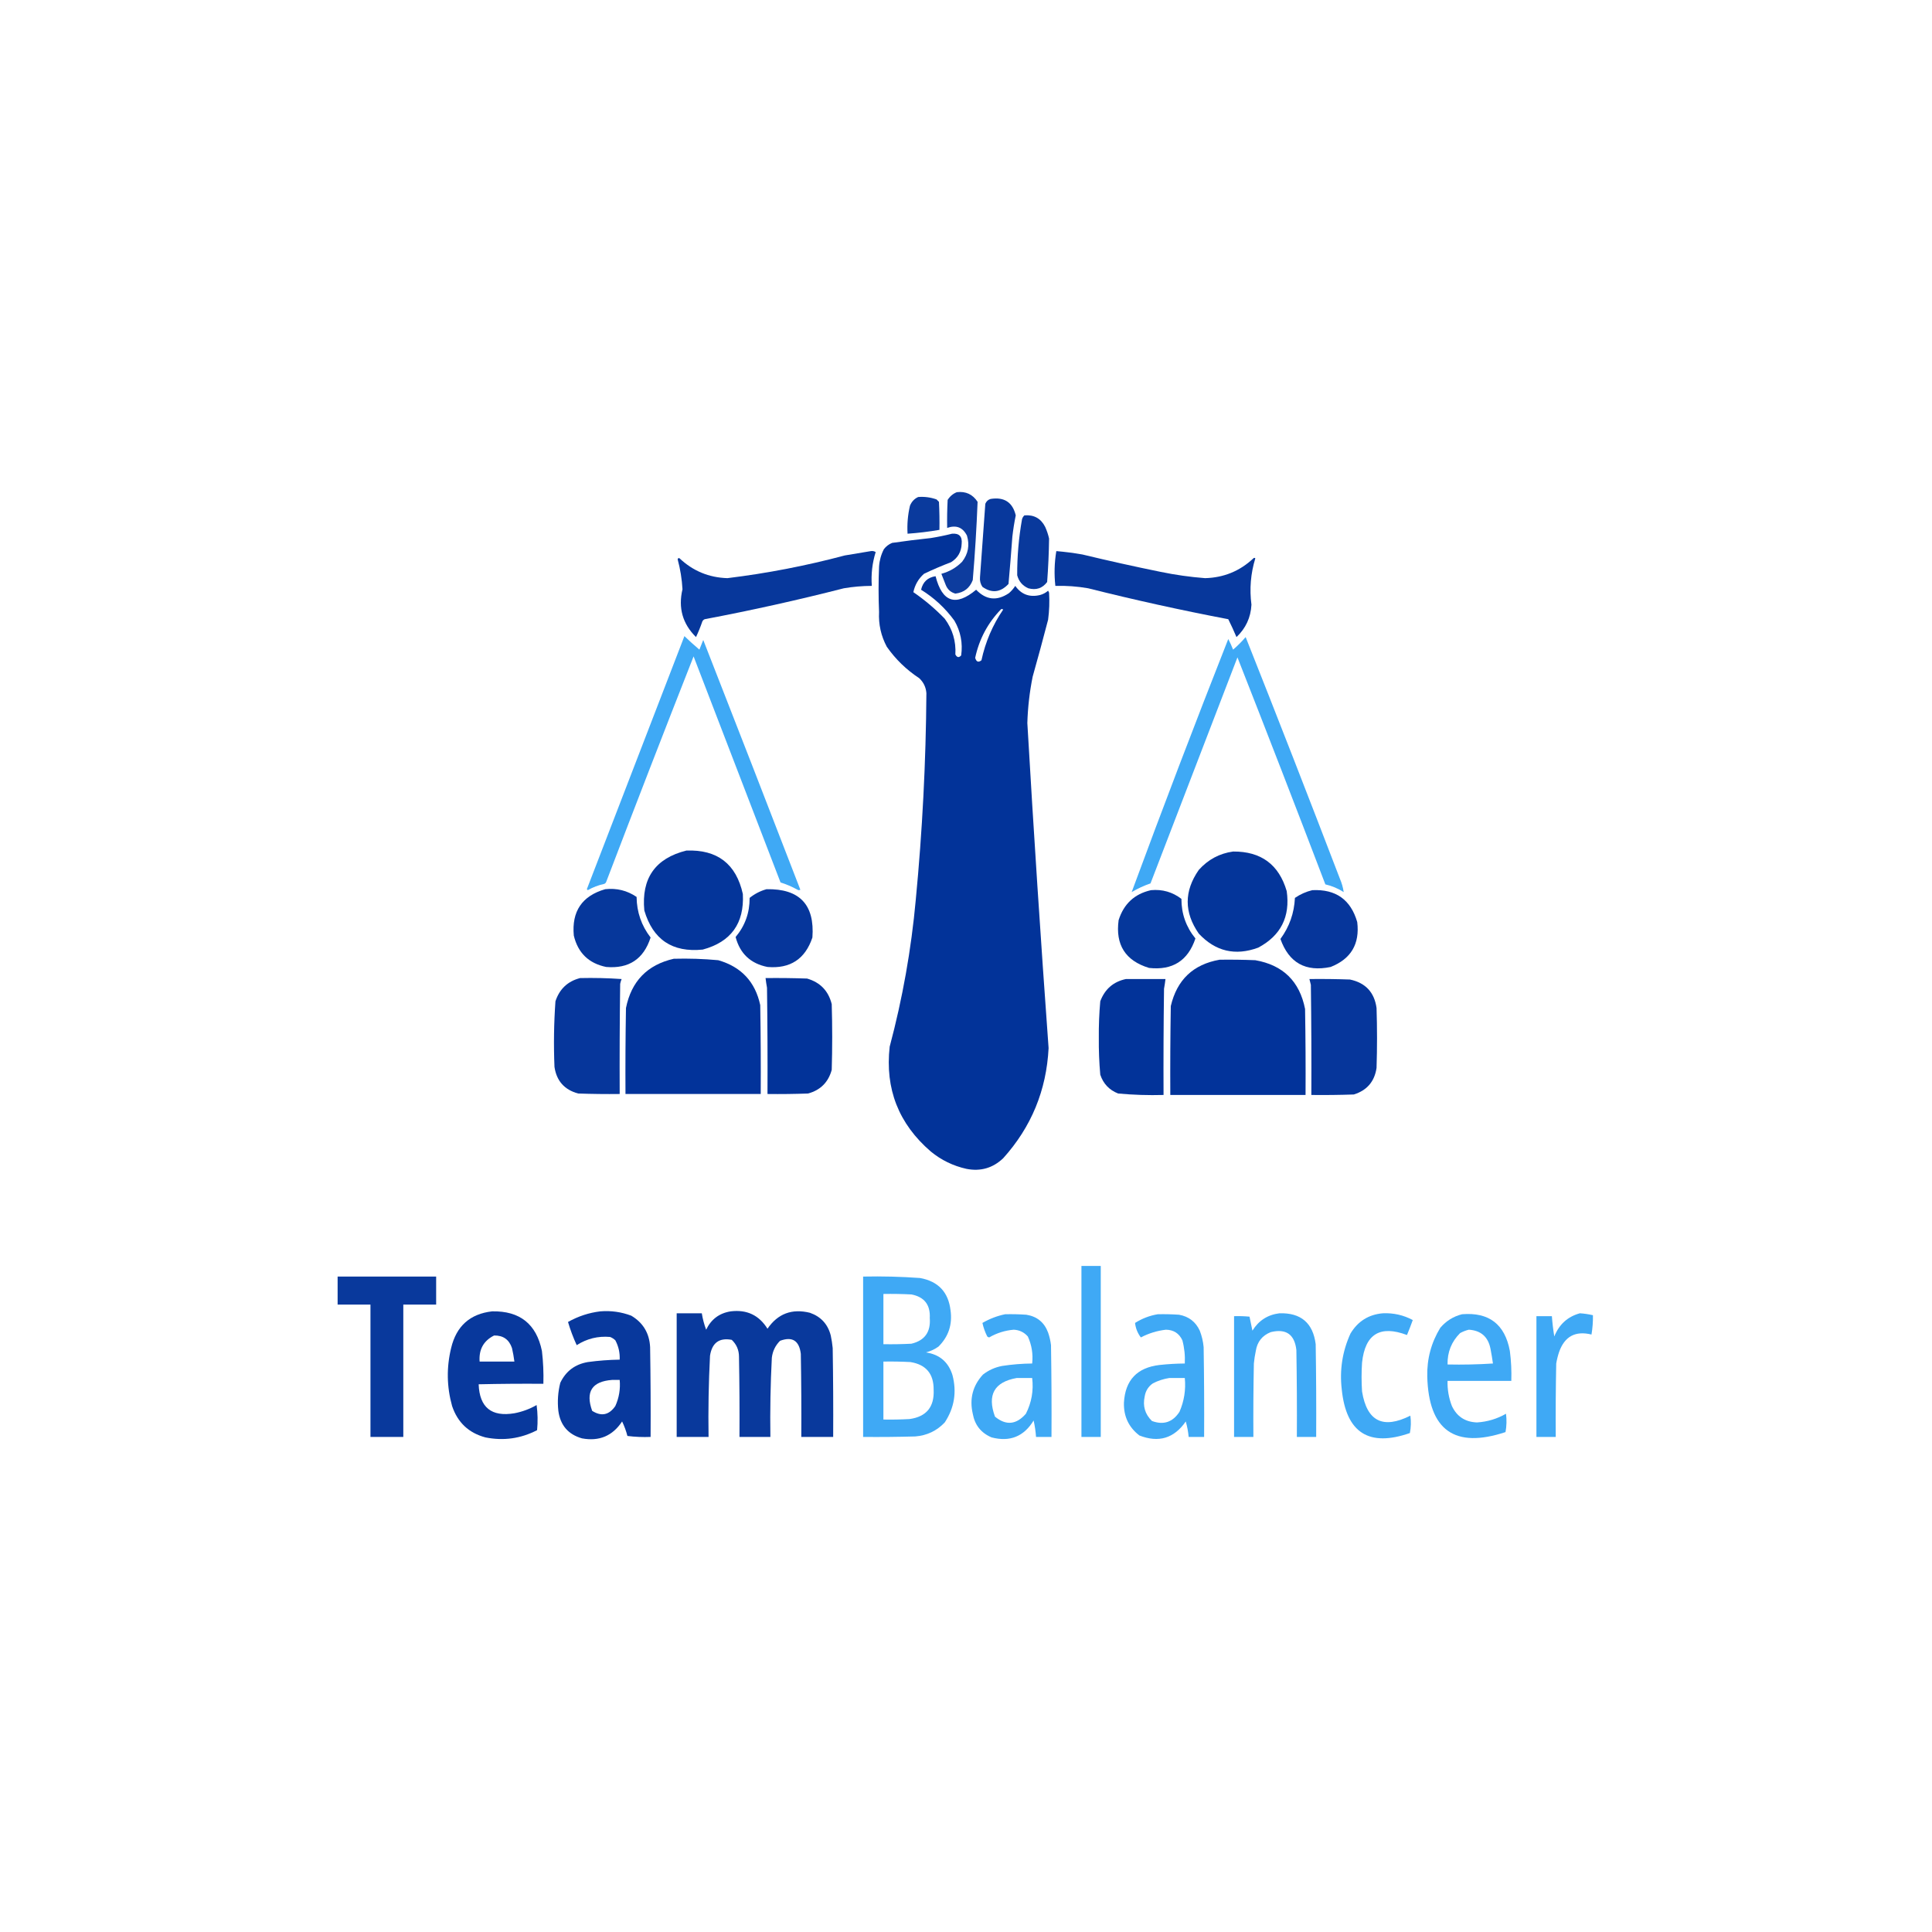 <?xml version="1.0" encoding="UTF-8" standalone="no"?>
<svg
   version="1.1"
   width="2000px"
   height="2000px"
   style="shape-rendering:geometricPrecision; text-rendering:geometricPrecision; image-rendering:optimizeQuality; fill-rule:evenodd; clip-rule:evenodd"
   id="svg33"
   xmlns="http://www.w3.org/2000/svg"
   xmlns:svg="http://www.w3.org/2000/svg">
   <g
      id="g1">
      <path
         style="opacity:0.948"
         fill="#003299"
         d="M 990.5,509.5 C 999.805,508.404 1006.97,511.738 1012,519.5C 1010.95,546.517 1009.28,573.517 1007,600.5C 1003.89,608.739 997.888,613.406 989,614.5C 984.168,613.174 980.835,610.174 979,605.5C 977.495,601.65 975.995,597.817 974.5,594C 982.832,591.754 989.998,587.587 996,581.5C 1002.27,573.346 1003.94,564.346 1001,554.5C 996.675,545.884 989.841,543.218 980.5,546.5C 980.334,536.828 980.5,527.161 981,517.5C 983.362,513.755 986.528,511.089 990.5,509.5 Z"
         id="path1" />
   </g>
   <g
      id="g2">
      <path
         style="opacity:0.96"
         fill="#003299"
         d="M 950.5,514.5 C 957.042,513.989 963.376,514.822 969.5,517C 970.333,517.833 971.167,518.667 972,519.5C 972.5,529.161 972.666,538.828 972.5,548.5C 961.573,550.394 950.573,551.728 939.5,552.5C 938.927,542.69 939.76,533.023 942,523.5C 943.714,519.29 946.547,516.29 950.5,514.5 Z"
         id="path2" />
   </g>
   <g
      id="g3">
      <path
         style="opacity:0.965"
         fill="#003299"
         d="M 1025.5,516.5 C 1039.56,514.267 1048.23,519.934 1051.5,533.5C 1050.01,540.782 1048.84,548.115 1048,555.5C 1046.8,571.865 1045.46,588.198 1044,604.5C 1035.69,613.346 1026.69,614.346 1017,607.5C 1014.99,604.531 1014.16,601.198 1014.5,597.5C 1016.31,572.165 1018.14,546.831 1020,521.5C 1021.11,518.887 1022.94,517.22 1025.5,516.5 Z"
         id="path3" />
   </g>
   <g
      id="g4">
      <path
         style="opacity:0.961"
         fill="#003299"
         d="M 1060.5,533.5 C 1070.39,532.693 1077.55,536.693 1082,545.5C 1083.73,549.363 1085.07,553.363 1086,557.5C 1085.81,572.503 1085.14,587.503 1084,602.5C 1079.12,609.016 1072.62,611.182 1064.5,609C 1058.51,606.341 1054.67,601.841 1053,595.5C 1052.92,576.029 1054.59,556.695 1058,537.5C 1058.48,535.867 1059.31,534.534 1060.5,533.5 Z"
         id="path4" />
   </g>
   <g
      id="g5">
      <path
         style="opacity:0.989"
         fill="#003299"
         d="M 985.5,552.5 C 992.957,551.854 996.291,555.354 995.5,563C 995.176,571.312 991.509,577.645 984.5,582C 975.003,585.61 965.669,589.61 956.5,594C 950.779,599.104 947.112,605.438 945.5,613C 957.193,621.016 968.027,630.183 978,640.5C 986.096,651.459 989.762,663.792 989,677.5C 990.679,680.699 992.679,681.033 995,678.5C 996.797,665.69 994.464,653.69 988,642.5C 978.559,629.557 967.059,618.89 953.5,610.5C 955.347,602.416 960.347,597.75 968.5,596.5C 975.382,623.461 989.382,628.128 1010.5,610.5C 1020.78,621.2 1032.11,622.367 1044.5,614C 1047.04,611.795 1049.21,609.295 1051,606.5C 1057.24,615.363 1065.74,618.529 1076.5,616C 1079.7,615.152 1082.53,613.652 1085,611.5C 1085.33,612.167 1085.67,612.833 1086,613.5C 1086.57,622.858 1086.23,632.191 1085,641.5C 1079.87,661.212 1074.54,680.879 1069,700.5C 1065.81,716.342 1063.98,732.342 1063.5,748.5C 1070.01,860.719 1077.35,972.886 1085.5,1085C 1083.28,1128.7 1067.61,1166.7 1038.5,1199C 1027.79,1209.18 1015.12,1212.85 1000.5,1210C 986.689,1206.93 974.356,1200.93 963.5,1192C 930.255,1163.34 916.088,1127.17 921,1083.5C 934.314,1033.62 943.314,982.953 948,931.5C 954.834,860.32 958.501,788.986 959,717.5C 958.508,711.351 956.008,706.184 951.5,702C 938.252,693.296 927.086,682.463 918,669.5C 912.017,658.256 909.351,646.256 910,633.5C 909.333,617.833 909.333,602.167 910,586.5C 910.422,580.145 912.089,574.145 915,568.5C 917.264,565.567 920.098,563.4 923.5,562C 936.777,560.085 950.11,558.419 963.5,557C 971.03,555.795 978.363,554.295 985.5,552.5 Z M 1036.5,630.5 C 1037.24,630.369 1037.91,630.536 1038.5,631C 1027.6,646.973 1020.1,664.473 1016,683.5C 1012.85,686.027 1010.68,685.194 1009.5,681C 1013.69,661.456 1022.69,644.623 1036.5,630.5 Z"
         id="path5" />
   </g>
   <g
      id="g6">
      <path
         style="opacity:0.969"
         fill="#003299"
         d="M 901.5,570.5 C 903.288,570.215 904.955,570.548 906.5,571.5C 902.956,582.879 901.623,594.546 902.5,606.5C 892.766,606.54 883.1,607.373 873.5,609C 825.852,621.196 777.852,631.863 729.5,641C 728.333,641.5 727.5,642.333 727,643.5C 725.124,648.963 722.957,654.297 720.5,659.5C 706.607,645.78 701.94,629.28 706.5,610C 705.915,599.492 704.249,589.158 701.5,579C 701.85,577.743 702.517,577.409 703.5,578C 717.342,591.063 733.842,597.897 753,598.5C 794.03,593.494 834.53,585.661 874.5,575C 883.649,573.53 892.649,572.03 901.5,570.5 Z"
         id="path6" />
   </g>
   <g
      id="g7">
      <path
         style="opacity:0.97"
         fill="#003299"
         d="M 1093.5,570.5 C 1102.54,571.264 1111.54,572.431 1120.5,574C 1147.39,580.474 1174.39,586.474 1201.5,592C 1216.7,595.144 1232.03,597.311 1247.5,598.5C 1266.83,597.998 1283.49,591.164 1297.5,578C 1298.17,577.333 1298.83,577.333 1299.5,578C 1294.69,593.663 1293.36,609.663 1295.5,626C 1294.78,639.267 1289.62,650.433 1280,659.5C 1277.36,653.232 1274.52,647.065 1271.5,641C 1222.85,631.737 1174.52,621.07 1126.5,609C 1115.25,607.031 1103.92,606.197 1092.5,606.5C 1091.17,594.461 1091.5,582.461 1093.5,570.5 Z"
         id="path7" />
   </g>
   <g
      id="g8"
      style="fill:#3fa9f5;fill-opacity:1">
      <path
         style="opacity:1;fill:#3fa9f5;fill-opacity:1"
         fill="#003299"
         d="M 708.5,658.5 C 713.497,663.329 718.664,667.996 724,672.5C 725.333,669.167 726.667,665.833 728,662.5C 761.691,748.571 795.191,834.738 828.5,921C 827.5,921.667 826.5,921.667 825.5,921C 819.919,917.917 814.085,915.417 808,913.5C 778,835.5 748,757.5 718,679.5C 687.451,757.142 657.284,834.976 627.5,913C 627.095,913.945 626.428,914.612 625.5,915C 619.493,916.28 613.826,918.447 608.5,921.5C 608.167,921.167 607.833,920.833 607.5,920.5C 641.175,833.138 674.841,745.805 708.5,658.5 Z"
         id="path8" />
   </g>
   <g
      id="g9"
      style="fill:#3fa9f5;fill-opacity:1">
      <path
         style="opacity:1;fill:#3fa9f5;fill-opacity:1"
         fill="#003299"
         d="M 1289.5,659.5 C 1322.45,742.503 1354.95,825.837 1387,909.5C 1388.98,914.079 1390.31,918.746 1391,923.5C 1385.13,919.734 1378.8,917.067 1372,915.5C 1342.05,836.976 1311.72,758.643 1281,680.5C 1251,758.5 1221,836.5 1191,914.5C 1184.23,916.816 1177.73,919.816 1171.5,923.5C 1203.77,836.047 1237.11,748.713 1271.5,661.5C 1273.36,665.083 1275.03,668.749 1276.5,672.5C 1281.19,668.479 1285.52,664.146 1289.5,659.5 Z"
         id="path9" />
   </g>
   <g
      id="g10">
      <path
         style="opacity:0.982"
         fill="#003299"
         d="M 710.5,880.5 C 742.59,879.281 762.09,894.281 769,925.5C 770.564,955.917 756.731,975.083 727.5,983C 696.051,986.2 675.884,972.7 667,942.5C 663.824,909.209 678.324,888.542 710.5,880.5 Z"
         id="path10" />
   </g>
   <g
      id="g11">
      <path
         style="opacity:0.981"
         fill="#003299"
         d="M 1276.5,881.5 C 1305.43,881.284 1323.93,894.951 1332,922.5C 1335.75,949.025 1325.92,968.525 1302.5,981C 1278.75,989.746 1258.25,984.913 1241,966.5C 1225.67,944.5 1225.67,922.5 1241,900.5C 1250.6,889.786 1262.43,883.453 1276.5,881.5 Z"
         id="path11" />
   </g>
   <g
      id="g12">
      <path
         style="opacity:0.976"
         fill="#003399"
         d="M 626.5,920.5 C 638.372,919.177 649.206,921.843 659,928.5C 659.182,944.216 664.015,958.216 673.5,970.5C 666.318,992.833 650.985,1003 627.5,1001C 609.451,997.284 598.284,986.451 594,968.5C 591.689,943.422 602.523,927.422 626.5,920.5 Z"
         id="path12" />
   </g>
   <g
      id="g13">
      <path
         style="opacity:0.976"
         fill="#003299"
         d="M 793.5,920.5 C 827.671,919.836 843.504,936.502 841,970.5C 833.506,992.833 818.006,1003 794.5,1001C 777.015,997.513 766.015,987.18 761.5,970C 771.272,958.357 776.105,944.857 776,929.5C 781.295,925.27 787.128,922.27 793.5,920.5 Z"
         id="path13" />
   </g>
   <g
      id="g14">
      <path
         style="opacity:0.977"
         fill="#003399"
         d="M 1191.5,921.5 C 1203.24,920.41 1213.74,923.41 1223,930.5C 1222.98,945.954 1227.82,959.621 1237.5,971.5C 1229.8,994.526 1213.8,1004.69 1189.5,1002C 1165.02,994.555 1154.52,978.055 1158,952.5C 1163.33,935.661 1174.5,925.328 1191.5,921.5 Z"
         id="path14" />
   </g>
   <g
      id="g15">
      <path
         style="opacity:0.975"
         fill="#003299"
         d="M 1358.5,921.5 C 1382.78,920.3 1398.28,931.3 1405,954.5C 1407.76,977.155 1398.59,992.655 1377.5,1001C 1351.61,1006.4 1334.28,996.728 1325.5,972C 1334.75,959.412 1339.75,945.245 1340.5,929.5C 1346.11,925.688 1352.11,923.021 1358.5,921.5 Z"
         id="path15" />
   </g>
   <g
      id="g16">
      <path
         style="opacity:0.991"
         fill="#003299"
         d="M 697.5,992.5 C 712.883,992.082 728.216,992.582 743.5,994C 767.3,1000.8 781.8,1016.3 787,1040.5C 787.5,1071.16 787.667,1101.83 787.5,1132.5C 740.833,1132.5 694.167,1132.5 647.5,1132.5C 647.333,1102.83 647.5,1073.16 648,1043.5C 653.588,1015.75 670.088,998.747 697.5,992.5 Z"
         id="path16" />
   </g>
   <g
      id="g17">
      <path
         style="opacity:0.992"
         fill="#003299"
         d="M 1262.5,993.5 C 1274.84,993.333 1287.17,993.5 1299.5,994C 1328.22,999.049 1345.38,1015.88 1351,1044.5C 1351.5,1074.16 1351.67,1103.83 1351.5,1133.5C 1304.83,1133.5 1258.17,1133.5 1211.5,1133.5C 1211.33,1102.83 1211.5,1072.16 1212,1041.5C 1218.36,1014.31 1235.19,998.305 1262.5,993.5 Z"
         id="path17" />
   </g>
   <g
      id="g18">
      <path
         style="opacity:0.974"
         fill="#003299"
         d="M 600.5,1012.5 C 614.849,1012.17 629.182,1012.5 643.5,1013.5C 642.846,1015.12 642.346,1016.78 642,1018.5C 641.5,1056.5 641.333,1094.5 641.5,1132.5C 627.163,1132.67 612.829,1132.5 598.5,1132C 584.327,1128.16 576.16,1118.99 574,1104.5C 573.054,1081.79 573.387,1059.12 575,1036.5C 579.217,1023.78 587.717,1015.78 600.5,1012.5 Z"
         id="path18" />
   </g>
   <g
      id="g19">
      <path
         style="opacity:0.989"
         fill="#003299"
         d="M 792.5,1012.5 C 806.837,1012.33 821.171,1012.5 835.5,1013C 849.109,1016.94 857.609,1025.78 861,1039.5C 861.667,1062.17 861.667,1084.83 861,1107.5C 857.5,1120.33 849.333,1128.5 836.5,1132C 822.504,1132.5 808.504,1132.67 794.5,1132.5C 794.667,1095.83 794.5,1059.17 794,1022.5C 793.39,1019.17 792.89,1015.84 792.5,1012.5 Z"
         id="path19" />
   </g>
   <g
      id="g20">
      <path
         style="opacity:0.989"
         fill="#003299"
         d="M 1165.5,1013.5 C 1179.17,1013.5 1192.83,1013.5 1206.5,1013.5C 1206.11,1016.84 1205.61,1020.17 1205,1023.5C 1204.5,1060.17 1204.33,1096.83 1204.5,1133.5C 1188.78,1133.94 1173.11,1133.44 1157.5,1132C 1148.28,1128.38 1142.11,1121.88 1139,1112.5C 1137.87,1099.89 1137.37,1087.22 1137.5,1074.5C 1137.37,1061.78 1137.87,1049.11 1139,1036.5C 1143.73,1023.93 1152.56,1016.26 1165.5,1013.5 Z"
         id="path20" />
   </g>
   <g
      id="g21">
      <path
         style="opacity:0.974"
         fill="#003299"
         d="M 1355.5,1013.5 C 1369.5,1013.33 1383.5,1013.5 1397.5,1014C 1413.58,1017.41 1422.75,1027.25 1425,1043.5C 1425.67,1064.17 1425.67,1084.83 1425,1105.5C 1422.93,1119.58 1415.09,1128.74 1401.5,1133C 1386.84,1133.5 1372.17,1133.67 1357.5,1133.5C 1357.67,1095.5 1357.5,1057.5 1357,1019.5C 1356.5,1017.48 1356,1015.48 1355.5,1013.5 Z"
         id="path21" />
   </g>
   <g
      id="g22"
      style="fill:#3fa9f5;fill-opacity:1">
      <path
         style="opacity:1;fill:#3fa9f5;fill-opacity:1"
         fill="#003299"
         d="M 1119.5,1310.5 C 1126.17,1310.5 1132.83,1310.5 1139.5,1310.5C 1139.5,1369.5 1139.5,1428.5 1139.5,1487.5C 1132.83,1487.5 1126.17,1487.5 1119.5,1487.5C 1119.5,1428.5 1119.5,1369.5 1119.5,1310.5 Z"
         id="path22" />
   </g>
   <g
      id="g23">
      <path
         style="opacity:0.962"
         fill="#003299"
         d="M 349.5,1321.5 C 383.5,1321.5 417.5,1321.5 451.5,1321.5C 451.5,1331.17 451.5,1340.83 451.5,1350.5C 440.167,1350.5 428.833,1350.5 417.5,1350.5C 417.5,1396.17 417.5,1441.83 417.5,1487.5C 406.167,1487.5 394.833,1487.5 383.5,1487.5C 383.5,1441.83 383.5,1396.17 383.5,1350.5C 372.167,1350.5 360.833,1350.5 349.5,1350.5C 349.5,1340.83 349.5,1331.17 349.5,1321.5 Z"
         id="path23" />
   </g>
   <g
      id="g24"
      style="fill:#3fa9f5;fill-opacity:1">
      <path
         style="opacity:1;fill:#3fa9f5;fill-opacity:1"
         fill="#003299"
         d="M 893.5,1321.5 C 913.207,1321.08 932.874,1321.58 952.5,1323C 971.288,1326.45 981.788,1337.62 984,1356.5C 986.045,1371.19 981.878,1383.69 971.5,1394C 967.557,1396.8 963.223,1398.8 958.5,1400C 972.626,1402.13 981.793,1409.97 986,1423.5C 990.596,1441.09 987.929,1457.42 978,1472.5C 969.723,1481.22 959.556,1486.05 947.5,1487C 929.503,1487.5 911.503,1487.67 893.5,1487.5C 893.5,1432.17 893.5,1376.83 893.5,1321.5 Z M 914.5,1339.5 C 924.172,1339.33 933.839,1339.5 943.5,1340C 956.89,1342.59 963.223,1350.75 962.5,1364.5C 963.585,1378.88 957.251,1387.72 943.5,1391C 933.839,1391.5 924.172,1391.67 914.5,1391.5C 914.5,1374.17 914.5,1356.83 914.5,1339.5 Z M 914.5,1409.5 C 923.839,1409.33 933.173,1409.5 942.5,1410C 958.603,1412.61 966.603,1422.11 966.5,1438.5C 967.387,1456.43 959.053,1466.6 941.5,1469C 932.506,1469.5 923.506,1469.67 914.5,1469.5C 914.5,1449.5 914.5,1429.5 914.5,1409.5 Z"
         id="path24" />
   </g>
   <g
      id="g25">
      <path
         style="opacity:0.965"
         fill="#003299"
         d="M 509.5,1357.5 C 538.104,1356.95 555.27,1370.61 561,1398.5C 562.326,1409.79 562.826,1421.12 562.5,1432.5C 540.164,1432.33 517.831,1432.5 495.5,1433C 496.409,1456.97 508.742,1466.97 532.5,1463C 540.64,1461.45 548.307,1458.62 555.5,1454.5C 556.665,1463.15 556.832,1471.81 556,1480.5C 539.1,1489.25 521.267,1491.75 502.5,1488C 485.202,1483.37 473.702,1472.54 468,1455.5C 462.456,1435.59 462.123,1415.59 467,1395.5C 472.407,1372.76 486.573,1360.09 509.5,1357.5 Z M 511.5,1382.5 C 520.827,1382.33 526.994,1386.66 530,1395.5C 531.067,1400.14 531.9,1404.8 532.5,1409.5C 520.5,1409.5 508.5,1409.5 496.5,1409.5C 495.594,1396.96 500.594,1387.96 511.5,1382.5 Z"
         id="path25" />
   </g>
   <g
      id="g26">
      <path
         style="opacity:0.966"
         fill="#003299"
         d="M 621.5,1357.5 C 632.533,1356.61 643.2,1358.11 653.5,1362C 665.734,1369.29 672.234,1380.12 673,1394.5C 673.5,1425.5 673.667,1456.5 673.5,1487.5C 665.472,1487.83 657.472,1487.5 649.5,1486.5C 648.152,1481.29 646.319,1476.29 644,1471.5C 634.116,1486.47 620.283,1492.3 602.5,1489C 588.188,1484.93 580.022,1475.43 578,1460.5C 576.927,1450.69 577.594,1441.02 580,1431.5C 585.715,1419.47 595.215,1412.3 608.5,1410C 619.448,1408.5 630.448,1407.67 641.5,1407.5C 641.818,1400.4 640.318,1393.73 637,1387.5C 635.421,1385.96 633.587,1384.79 631.5,1384C 619.061,1382.92 607.561,1385.76 597,1392.5C 593.374,1384.61 590.374,1376.61 588,1368.5C 598.544,1362.58 609.71,1358.91 621.5,1357.5 Z M 633.5,1428.5 C 636.167,1428.5 638.833,1428.5 641.5,1428.5C 642.354,1437.93 640.854,1446.93 637,1455.5C 630.505,1464.9 622.505,1466.56 613,1460.5C 605.912,1440.77 612.746,1430.11 633.5,1428.5 Z"
         id="path26" />
   </g>
   <g
      id="g27">
      <path
         style="opacity:0.961"
         fill="#003299"
         d="M 756.5,1357.5 C 773.12,1355.48 785.786,1361.48 794.5,1375.5C 805.168,1359.88 819.835,1354.38 838.5,1359C 849.833,1363 857,1370.83 860,1382.5C 860.912,1386.79 861.579,1391.13 862,1395.5C 862.5,1426.16 862.667,1456.83 862.5,1487.5C 851.5,1487.5 840.5,1487.5 829.5,1487.5C 829.667,1458.83 829.5,1430.16 829,1401.5C 827.328,1387.78 820.162,1383.28 807.5,1388C 802.668,1392.83 799.835,1398.66 799,1405.5C 797.593,1432.81 797.093,1460.14 797.5,1487.5C 786.833,1487.5 776.167,1487.5 765.5,1487.5C 765.667,1459.83 765.5,1432.16 765,1404.5C 764.978,1397.55 762.478,1391.72 757.5,1387C 744.544,1384.58 737.044,1390.08 735,1403.5C 733.561,1431.47 733.061,1459.47 733.5,1487.5C 722.5,1487.5 711.5,1487.5 700.5,1487.5C 700.5,1444.83 700.5,1402.17 700.5,1359.5C 709.167,1359.5 717.833,1359.5 726.5,1359.5C 727.437,1365.36 728.937,1371.03 731,1376.5C 736.206,1365.66 744.706,1359.32 756.5,1357.5 Z"
         id="path27" />
   </g>
   <g
      id="g28"
      style="fill:#3fa9f5;fill-opacity:1">
      <path
         style="opacity:1;fill:#3fa9f5;fill-opacity:1"
         fill="#003299"
         d="M 1324.5,1359.5 C 1346.7,1358.87 1359.2,1369.54 1362,1391.5C 1362.5,1423.5 1362.67,1455.5 1362.5,1487.5C 1355.83,1487.5 1349.17,1487.5 1342.5,1487.5C 1342.67,1457.5 1342.5,1427.5 1342,1397.5C 1340.14,1381.32 1331.31,1375.16 1315.5,1379C 1306.65,1382.52 1301.48,1389.02 1300,1398.5C 1299.09,1402.79 1298.42,1407.13 1298,1411.5C 1297.5,1436.83 1297.33,1462.16 1297.5,1487.5C 1290.83,1487.5 1284.17,1487.5 1277.5,1487.5C 1277.5,1445.83 1277.5,1404.17 1277.5,1362.5C 1282.84,1362.33 1288.18,1362.5 1293.5,1363C 1294.45,1367.81 1295.45,1372.64 1296.5,1377.5C 1302.98,1367.01 1312.31,1361.01 1324.5,1359.5 Z"
         id="path28" />
   </g>
   <g
      id="g29"
      style="fill:#3fa9f5;fill-opacity:1">
      <path
         style="opacity:1;fill:#3fa9f5;fill-opacity:1"
         fill="#003299"
         d="M 1431.5,1359.5 C 1442.53,1359.02 1452.87,1361.35 1462.5,1366.5C 1460.63,1371.74 1458.63,1376.9 1456.5,1382C 1428.66,1371.5 1413.16,1381 1410,1410.5C 1409.33,1420.5 1409.33,1430.5 1410,1440.5C 1415.04,1471.36 1431.71,1479.69 1460,1465.5C 1460.83,1471.53 1460.66,1477.53 1459.5,1483.5C 1417.11,1498.22 1393.61,1483.22 1389,1438.5C 1386.61,1418.28 1389.61,1398.95 1398,1380.5C 1405.64,1367.77 1416.81,1360.77 1431.5,1359.5 Z"
         id="path29" />
   </g>
   <g
      id="g30"
      style="fill:#3fa9f5;fill-opacity:1">
      <path
         style="opacity:1;fill:#3fa9f5;fill-opacity:1"
         fill="#003299"
         d="M 1635.5,1359.5 C 1640.09,1359.8 1644.59,1360.47 1649,1361.5C 1649.12,1368.2 1648.62,1374.86 1647.5,1381.5C 1630.88,1377.4 1619.71,1383.4 1614,1399.5C 1612.69,1403.42 1611.69,1407.42 1611,1411.5C 1610.5,1436.83 1610.33,1462.16 1610.5,1487.5C 1603.83,1487.5 1597.17,1487.5 1590.5,1487.5C 1590.5,1445.83 1590.5,1404.17 1590.5,1362.5C 1595.83,1362.5 1601.17,1362.5 1606.5,1362.5C 1607,1369.53 1607.84,1376.53 1609,1383.5C 1614.01,1370.98 1622.84,1362.98 1635.5,1359.5 Z"
         id="path30" />
   </g>
   <g
      id="g31">
      <path
         style="opacity:1;fill:#3fa9f5;fill-opacity:1"
         fill="#003299"
         d="M 1040.5,1360.5 C 1047.84,1360.33 1055.17,1360.5 1062.5,1361C 1073.6,1362.8 1081.1,1368.97 1085,1379.5C 1086.47,1383.72 1087.47,1388.06 1088,1392.5C 1088.5,1424.16 1088.67,1455.83 1088.5,1487.5C 1083.17,1487.5 1077.83,1487.5 1072.5,1487.5C 1072.1,1481.78 1071.27,1476.11 1070,1470.5C 1059.94,1487.08 1045.44,1492.92 1026.5,1488C 1015.61,1483.4 1009.11,1475.24 1007,1463.5C 1003.46,1448.03 1006.96,1434.53 1017.5,1423C 1023.4,1418.38 1030.07,1415.38 1037.5,1414C 1047.77,1412.43 1058.1,1411.59 1068.5,1411.5C 1069.55,1401.71 1068.05,1392.38 1064,1383.5C 1060.16,1379.16 1055.33,1376.83 1049.5,1376.5C 1040.39,1377.26 1031.89,1379.92 1024,1384.5C 1023.23,1384.36 1022.56,1384.02 1022,1383.5C 1019.7,1378.94 1018.04,1374.27 1017,1369.5C 1024.45,1365.19 1032.28,1362.19 1040.5,1360.5 Z M 1052.5,1426.5 C 1057.83,1426.5 1063.17,1426.5 1068.5,1426.5C 1070.07,1439.55 1067.9,1451.88 1062,1463.5C 1052.07,1474.9 1041.4,1475.9 1030,1466.5C 1021.76,1443.96 1029.26,1430.63 1052.5,1426.5 Z"
         id="path31" />
   </g>
   <g
      id="g32"
      style="fill:#3fa9f5;fill-opacity:1">
      <path
         style="opacity:1;fill:#3fa9f5;fill-opacity:1"
         fill="#003299"
         d="M 1198.5,1360.5 C 1205.84,1360.33 1213.17,1360.5 1220.5,1361C 1230.58,1362.78 1237.74,1368.28 1242,1377.5C 1244.12,1382.98 1245.45,1388.65 1246,1394.5C 1246.5,1425.5 1246.67,1456.5 1246.5,1487.5C 1241.17,1487.5 1235.83,1487.5 1230.5,1487.5C 1230.01,1482.07 1229.01,1476.74 1227.5,1471.5C 1215.44,1488.95 1199.44,1493.79 1179.5,1486C 1168.44,1477.52 1163.1,1466.19 1163.5,1452C 1164.81,1428.68 1177.15,1415.68 1200.5,1413C 1209.14,1412.07 1217.81,1411.57 1226.5,1411.5C 1226.92,1403.36 1226.09,1395.36 1224,1387.5C 1220.68,1380.33 1215.01,1376.67 1207,1376.5C 1197.83,1377.56 1189.16,1380.22 1181,1384.5C 1177.62,1380.03 1175.62,1375.03 1175,1369.5C 1182.31,1364.89 1190.14,1361.89 1198.5,1360.5 Z M 1210.5,1426.5 C 1215.83,1426.5 1221.17,1426.5 1226.5,1426.5C 1227.68,1438.68 1225.85,1450.35 1221,1461.5C 1213.98,1472.26 1204.48,1475.43 1192.5,1471C 1185.29,1463.99 1182.79,1455.49 1185,1445.5C 1185.93,1439.8 1188.77,1435.3 1193.5,1432C 1199,1429.22 1204.67,1427.39 1210.5,1426.5 Z"
         id="path32" />
   </g>
   <g
      id="g33"
      style="fill:#3fa9f5;fill-opacity:1">
      <path
         style="opacity:1;fill:#3fa9f5;fill-opacity:1"
         fill="#003299"
         d="M 1513.5,1360.5 C 1541.38,1358.21 1557.88,1370.87 1563,1398.5C 1564.34,1408.78 1564.84,1419.12 1564.5,1429.5C 1542.5,1429.5 1520.5,1429.5 1498.5,1429.5C 1498.26,1438.46 1499.76,1447.13 1503,1455.5C 1508.13,1466.41 1516.8,1472.07 1529,1472.5C 1539.73,1471.82 1549.73,1468.82 1559,1463.5C 1559.83,1469.86 1559.66,1476.19 1558.5,1482.5C 1505.97,1499.87 1478.97,1480.7 1477.5,1425C 1477.08,1406.75 1481.58,1389.92 1491,1374.5C 1497.08,1367.39 1504.58,1362.72 1513.5,1360.5 Z M 1520.5,1376.5 C 1533.12,1377.28 1540.62,1383.95 1543,1396.5C 1543.96,1401.49 1544.8,1406.49 1545.5,1411.5C 1529.85,1412.5 1514.18,1412.83 1498.5,1412.5C 1498.25,1399.72 1502.59,1388.89 1511.5,1380C 1514.46,1378.4 1517.46,1377.23 1520.5,1376.5 Z"
         id="path33" />
   </g>
</svg>